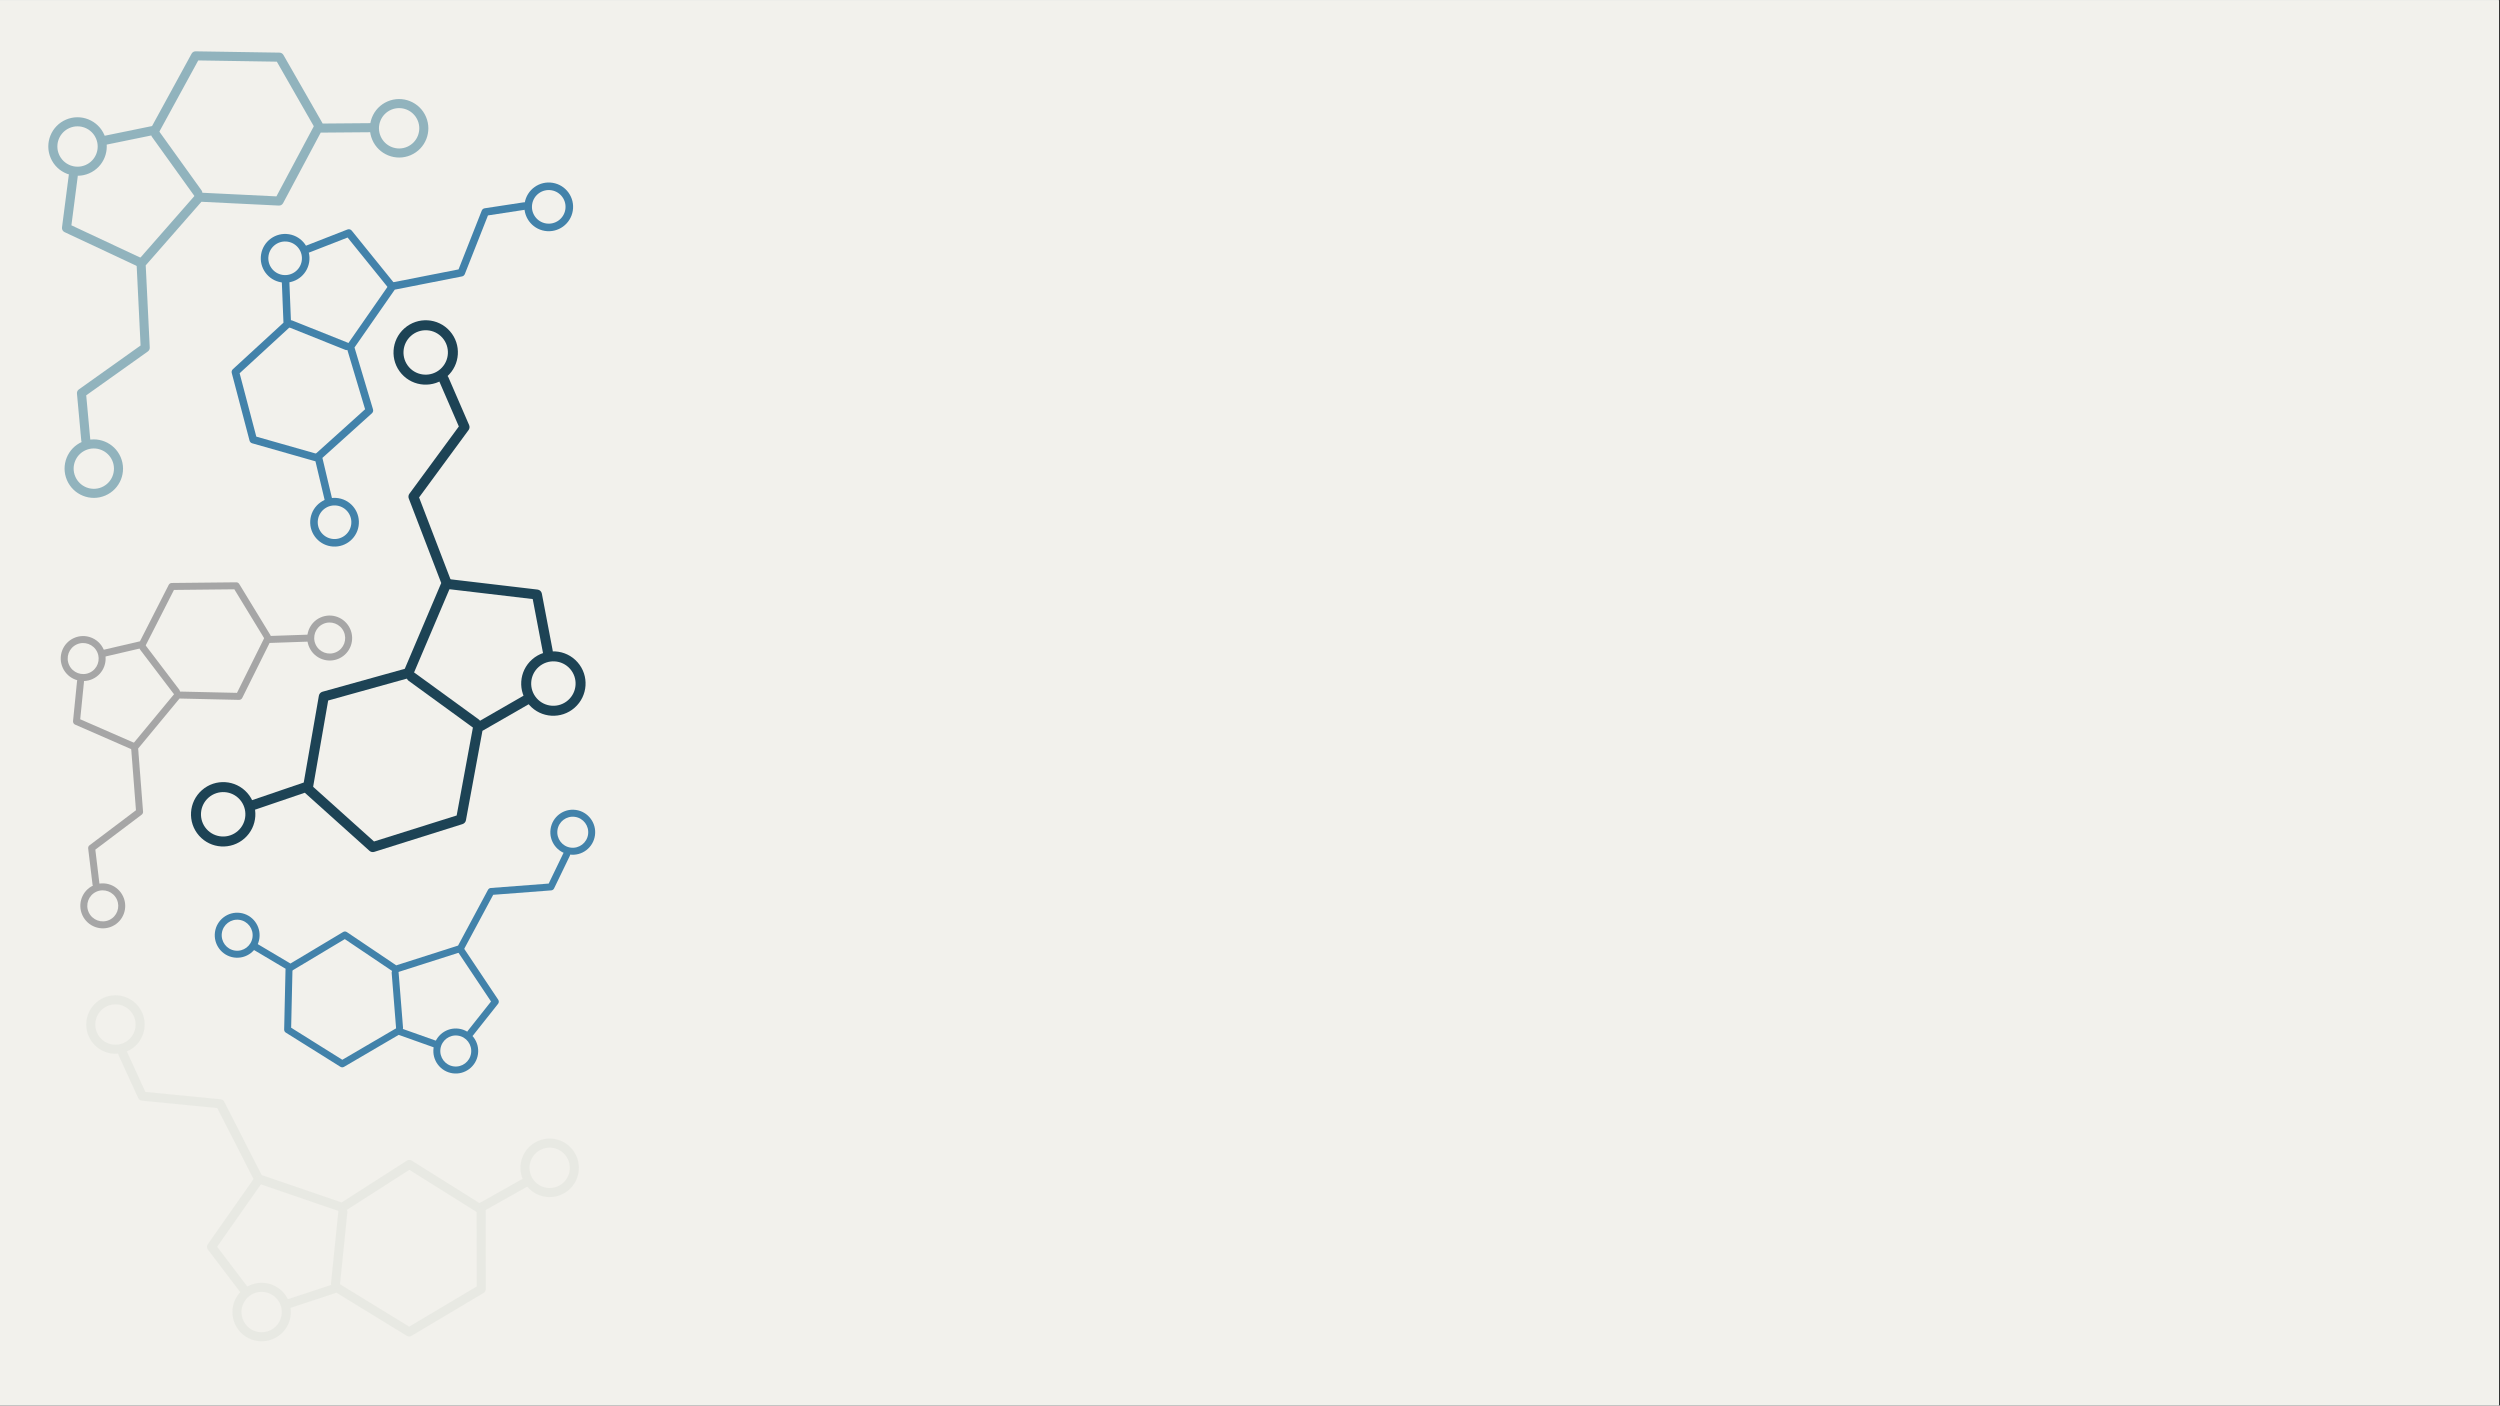 <svg xmlns="http://www.w3.org/2000/svg" xmlns:xlink="http://www.w3.org/1999/xlink" width="1366" zoomAndPan="magnify" viewBox="0 0 1024.5 576" height="768" preserveAspectRatio="xMidYMid meet" version="1.0"><rect x="0" y="0" width="1024.5" height="576" fill="#333333" stroke="none"/><defs><clipPath id="9dfeb75f49"><path d="M 0 0.141 L 1024 0.141 L 1024 575.859 L 0 575.859 Z M 0 0.141 " clip-rule="nonzero"/></clipPath><clipPath id="2a133d98e1"><path d="M 78 320 L 105 320 L 105 347 L 78 347 Z M 78 320 " clip-rule="nonzero"/></clipPath><clipPath id="46274381ed"><path d="M 23.664 291.691 L 173.375 124.734 L 290.637 229.883 L 140.926 396.84 Z M 23.664 291.691 " clip-rule="nonzero"/></clipPath><clipPath id="cc9392423b"><path d="M 23.664 291.691 L 173.375 124.734 L 290.637 229.883 L 140.926 396.84 Z M 23.664 291.691 " clip-rule="nonzero"/></clipPath><clipPath id="1504388a9d"><path d="M 213 266 L 240 266 L 240 294 L 213 294 Z M 213 266 " clip-rule="nonzero"/></clipPath><clipPath id="d2e592ef52"><path d="M 23.664 291.691 L 173.375 124.734 L 290.637 229.883 L 140.926 396.84 Z M 23.664 291.691 " clip-rule="nonzero"/></clipPath><clipPath id="725c2d103d"><path d="M 23.664 291.691 L 173.375 124.734 L 290.637 229.883 L 140.926 396.84 Z M 23.664 291.691 " clip-rule="nonzero"/></clipPath><clipPath id="298c122313"><path d="M 161 131 L 188 131 L 188 158 L 161 158 Z M 161 131 " clip-rule="nonzero"/></clipPath><clipPath id="8251f44a3c"><path d="M 23.664 291.691 L 173.375 124.734 L 290.637 229.883 L 140.926 396.84 Z M 23.664 291.691 " clip-rule="nonzero"/></clipPath><clipPath id="72a8332062"><path d="M 23.664 291.691 L 173.375 124.734 L 290.637 229.883 L 140.926 396.84 Z M 23.664 291.691 " clip-rule="nonzero"/></clipPath><clipPath id="239f20ac5b"><path d="M 100 153 L 193 153 L 193 333 L 100 333 Z M 100 153 " clip-rule="nonzero"/></clipPath><clipPath id="bfeb17340a"><path d="M 23.664 291.691 L 173.375 124.734 L 290.637 229.883 L 140.926 396.84 Z M 23.664 291.691 " clip-rule="nonzero"/></clipPath><clipPath id="9cf33b4649"><path d="M 23.664 291.691 L 173.375 124.734 L 290.637 229.883 L 140.926 396.84 Z M 23.664 291.691 " clip-rule="nonzero"/></clipPath><clipPath id="273d0a4a88"><path d="M 124 284 L 218 284 L 218 350 L 124 350 Z M 124 284 " clip-rule="nonzero"/></clipPath><clipPath id="ac865dfd19"><path d="M 23.664 291.691 L 173.375 124.734 L 290.637 229.883 L 140.926 396.84 Z M 23.664 291.691 " clip-rule="nonzero"/></clipPath><clipPath id="85f932febd"><path d="M 23.664 291.691 L 173.375 124.734 L 290.637 229.883 L 140.926 396.84 Z M 23.664 291.691 " clip-rule="nonzero"/></clipPath><clipPath id="c6bd51faf6"><path d="M 166 275 L 198 275 L 198 299 L 166 299 Z M 166 275 " clip-rule="nonzero"/></clipPath><clipPath id="22f6894a32"><path d="M 23.664 291.691 L 173.375 124.734 L 290.637 229.883 L 140.926 396.84 Z M 23.664 291.691 " clip-rule="nonzero"/></clipPath><clipPath id="ec4bf6b58f"><path d="M 23.664 291.691 L 173.375 124.734 L 290.637 229.883 L 140.926 396.84 Z M 23.664 291.691 " clip-rule="nonzero"/></clipPath><clipPath id="8ef530f8cb"><path d="M 181 237 L 227 237 L 227 269 L 181 269 Z M 181 237 " clip-rule="nonzero"/></clipPath><clipPath id="c146de4981"><path d="M 23.664 291.691 L 173.375 124.734 L 290.637 229.883 L 140.926 396.84 Z M 23.664 291.691 " clip-rule="nonzero"/></clipPath><clipPath id="09fb976cb9"><path d="M 23.664 291.691 L 173.375 124.734 L 290.637 229.883 L 140.926 396.84 Z M 23.664 291.691 " clip-rule="nonzero"/></clipPath><clipPath id="211221cac7"><path d="M 125 252 L 145 252 L 145 271 L 125 271 Z M 125 252 " clip-rule="nonzero"/></clipPath><clipPath id="50e76953a4"><path d="M 172.059 303.305 L 38.93 384.621 L -18.539 290.531 L 114.59 209.215 Z M 172.059 303.305 " clip-rule="nonzero"/></clipPath><clipPath id="235b913f23"><path d="M 172.059 303.305 L 38.93 384.621 L -18.539 290.531 L 114.59 209.215 Z M 172.059 303.305 " clip-rule="nonzero"/></clipPath><clipPath id="59a70247cf"><path d="M 24 260 L 44 260 L 44 280 L 24 280 Z M 24 260 " clip-rule="nonzero"/></clipPath><clipPath id="2b8d73713c"><path d="M 172.059 303.305 L 38.93 384.621 L -18.539 290.531 L 114.59 209.215 Z M 172.059 303.305 " clip-rule="nonzero"/></clipPath><clipPath id="08d98cee2e"><path d="M 172.059 303.305 L 38.93 384.621 L -18.539 290.531 L 114.59 209.215 Z M 172.059 303.305 " clip-rule="nonzero"/></clipPath><clipPath id="9be7fc75e9"><path d="M 32 362 L 52 362 L 52 381 L 32 381 Z M 32 362 " clip-rule="nonzero"/></clipPath><clipPath id="96c54156cf"><path d="M 172.059 303.305 L 38.93 384.621 L -18.539 290.531 L 114.59 209.215 Z M 172.059 303.305 " clip-rule="nonzero"/></clipPath><clipPath id="1614b39100"><path d="M 172.059 303.305 L 38.93 384.621 L -18.539 290.531 L 114.59 209.215 Z M 172.059 303.305 " clip-rule="nonzero"/></clipPath><clipPath id="a04e890840"><path d="M 36 260 L 129 260 L 129 364 L 36 364 Z M 36 260 " clip-rule="nonzero"/></clipPath><clipPath id="caeaf663b6"><path d="M 172.059 303.305 L 38.93 384.621 L -18.539 290.531 L 114.59 209.215 Z M 172.059 303.305 " clip-rule="nonzero"/></clipPath><clipPath id="bc7940c77b"><path d="M 172.059 303.305 L 38.93 384.621 L -18.539 290.531 L 114.59 209.215 Z M 172.059 303.305 " clip-rule="nonzero"/></clipPath><clipPath id="eda51270d7"><path d="M 41 238 L 112 238 L 112 270 L 41 270 Z M 41 238 " clip-rule="nonzero"/></clipPath><clipPath id="7f51e48ac1"><path d="M 172.059 303.305 L 38.93 384.621 L -18.539 290.531 L 114.59 209.215 Z M 172.059 303.305 " clip-rule="nonzero"/></clipPath><clipPath id="ff3f54cddc"><path d="M 172.059 303.305 L 38.93 384.621 L -18.539 290.531 L 114.59 209.215 Z M 172.059 303.305 " clip-rule="nonzero"/></clipPath><clipPath id="c8133fd8f2"><path d="M 57 263 L 74 263 L 74 285 L 57 285 Z M 57 263 " clip-rule="nonzero"/></clipPath><clipPath id="460f75a655"><path d="M 172.059 303.305 L 38.93 384.621 L -18.539 290.531 L 114.59 209.215 Z M 172.059 303.305 " clip-rule="nonzero"/></clipPath><clipPath id="ae146f7555"><path d="M 172.059 303.305 L 38.93 384.621 L -18.539 290.531 L 114.59 209.215 Z M 172.059 303.305 " clip-rule="nonzero"/></clipPath><clipPath id="2e6144352f"><path d="M 29 277 L 57 277 L 57 308 L 29 308 Z M 29 277 " clip-rule="nonzero"/></clipPath><clipPath id="e8a1287858"><path d="M 172.059 303.305 L 38.93 384.621 L -18.539 290.531 L 114.59 209.215 Z M 172.059 303.305 " clip-rule="nonzero"/></clipPath><clipPath id="2ad554489f"><path d="M 172.059 303.305 L 38.93 384.621 L -18.539 290.531 L 114.59 209.215 Z M 172.059 303.305 " clip-rule="nonzero"/></clipPath><clipPath id="c9741721f7"><path d="M 127 204 L 148 204 L 148 224 L 127 224 Z M 127 204 " clip-rule="nonzero"/></clipPath><clipPath id="98cdaf6033"><path d="M 237.918 77.594 L 191.34 240.566 L 76.68 207.797 L 123.262 44.824 Z M 237.918 77.594 " clip-rule="nonzero"/></clipPath><clipPath id="8fede000c2"><path d="M 191.355 240.512 L 237.934 77.539 L 123.277 44.766 L 76.695 207.738 Z M 191.355 240.512 " clip-rule="nonzero"/></clipPath><clipPath id="55a05315ab"><path d="M 106 95 L 127 95 L 127 116 L 106 116 Z M 106 95 " clip-rule="nonzero"/></clipPath><clipPath id="1cea42c91e"><path d="M 237.918 77.594 L 191.34 240.566 L 76.68 207.797 L 123.262 44.824 Z M 237.918 77.594 " clip-rule="nonzero"/></clipPath><clipPath id="a26f1570e2"><path d="M 191.355 240.512 L 237.934 77.539 L 123.277 44.766 L 76.695 207.738 Z M 191.355 240.512 " clip-rule="nonzero"/></clipPath><clipPath id="c602c1e3ff"><path d="M 214 74 L 235 74 L 235 95 L 214 95 Z M 214 74 " clip-rule="nonzero"/></clipPath><clipPath id="ba9698f213"><path d="M 237.918 77.594 L 191.34 240.566 L 76.68 207.797 L 123.262 44.824 Z M 237.918 77.594 " clip-rule="nonzero"/></clipPath><clipPath id="c584f06a35"><path d="M 191.355 240.512 L 237.934 77.539 L 123.277 44.766 L 76.695 207.738 Z M 191.355 240.512 " clip-rule="nonzero"/></clipPath><clipPath id="47e3a1a9c5"><path d="M 128 82 L 217 82 L 217 208 L 128 208 Z M 128 82 " clip-rule="nonzero"/></clipPath><clipPath id="5c14b865a2"><path d="M 237.918 77.594 L 191.34 240.566 L 76.68 207.797 L 123.262 44.824 Z M 237.918 77.594 " clip-rule="nonzero"/></clipPath><clipPath id="ee0f7a7704"><path d="M 191.355 240.512 L 237.934 77.539 L 123.277 44.766 L 76.695 207.738 Z M 191.355 240.512 " clip-rule="nonzero"/></clipPath><clipPath id="4b2d5b7c63"><path d="M 94 114 L 131 114 L 131 190 L 94 190 Z M 94 114 " clip-rule="nonzero"/></clipPath><clipPath id="a33a47c476"><path d="M 237.918 77.594 L 191.34 240.566 L 76.68 207.797 L 123.262 44.824 Z M 237.918 77.594 " clip-rule="nonzero"/></clipPath><clipPath id="c72d04ad13"><path d="M 191.355 240.512 L 237.934 77.539 L 123.277 44.766 L 76.695 207.738 Z M 191.355 240.512 " clip-rule="nonzero"/></clipPath><clipPath id="b06341e028"><path d="M 117 131 L 144 131 L 144 144 L 117 144 Z M 117 131 " clip-rule="nonzero"/></clipPath><clipPath id="818ba7c434"><path d="M 237.918 77.594 L 191.34 240.566 L 76.68 207.797 L 123.262 44.824 Z M 237.918 77.594 " clip-rule="nonzero"/></clipPath><clipPath id="ef52863fac"><path d="M 191.355 240.512 L 237.934 77.539 L 123.277 44.766 L 76.695 207.738 Z M 191.355 240.512 " clip-rule="nonzero"/></clipPath><clipPath id="88459c3514"><path d="M 124 93 L 162 93 L 162 119 L 124 119 Z M 124 93 " clip-rule="nonzero"/></clipPath><clipPath id="2349c03b94"><path d="M 237.918 77.594 L 191.34 240.566 L 76.68 207.797 L 123.262 44.824 Z M 237.918 77.594 " clip-rule="nonzero"/></clipPath><clipPath id="e16ed30a6f"><path d="M 191.355 240.512 L 237.934 77.539 L 123.277 44.766 L 76.695 207.738 Z M 191.355 240.512 " clip-rule="nonzero"/></clipPath><clipPath id="f9231cea2e"><path d="M 151 40 L 176 40 L 176 65 L 151 65 Z M 151 40 " clip-rule="nonzero"/></clipPath><clipPath id="02f52e2108"><path d="M 210.094 108.215 L 33.789 209.352 L -37.488 85.094 L 138.812 -16.043 Z M 210.094 108.215 " clip-rule="nonzero"/></clipPath><clipPath id="a98eebbe53"><path d="M 210.094 108.215 L 33.789 209.352 L -37.488 85.094 L 138.812 -16.043 Z M 210.094 108.215 " clip-rule="nonzero"/></clipPath><clipPath id="960c0f25e2"><path d="M 19 48 L 44 48 L 44 73 L 19 73 Z M 19 48 " clip-rule="nonzero"/></clipPath><clipPath id="5272c99f7d"><path d="M 210.094 108.215 L 33.789 209.352 L -37.488 85.094 L 138.812 -16.043 Z M 210.094 108.215 " clip-rule="nonzero"/></clipPath><clipPath id="246abba61c"><path d="M 210.094 108.215 L 33.789 209.352 L -37.488 85.094 L 138.812 -16.043 Z M 210.094 108.215 " clip-rule="nonzero"/></clipPath><clipPath id="c1e731b72d"><path d="M 26 180 L 51 180 L 51 205 L 26 205 Z M 26 180 " clip-rule="nonzero"/></clipPath><clipPath id="2c2fc13c47"><path d="M 210.094 108.215 L 33.789 209.352 L -37.488 85.094 L 138.812 -16.043 Z M 210.094 108.215 " clip-rule="nonzero"/></clipPath><clipPath id="6d8fa218dd"><path d="M 210.094 108.215 L 33.789 209.352 L -37.488 85.094 L 138.812 -16.043 Z M 210.094 108.215 " clip-rule="nonzero"/></clipPath><clipPath id="b145099b38"><path d="M 31 50 L 155 50 L 155 183 L 31 183 Z M 31 50 " clip-rule="nonzero"/></clipPath><clipPath id="ebd00daf3f"><path d="M 210.094 108.215 L 33.789 209.352 L -37.488 85.094 L 138.812 -16.043 Z M 210.094 108.215 " clip-rule="nonzero"/></clipPath><clipPath id="44be396b2e"><path d="M 210.094 108.215 L 33.789 209.352 L -37.488 85.094 L 138.812 -16.043 Z M 210.094 108.215 " clip-rule="nonzero"/></clipPath><clipPath id="50db287019"><path d="M 41 21 L 133 21 L 133 60 L 41 60 Z M 41 21 " clip-rule="nonzero"/></clipPath><clipPath id="9a97ff6369"><path d="M 210.094 108.215 L 33.789 209.352 L -37.488 85.094 L 138.812 -16.043 Z M 210.094 108.215 " clip-rule="nonzero"/></clipPath><clipPath id="3ff454ce68"><path d="M 210.094 108.215 L 33.789 209.352 L -37.488 85.094 L 138.812 -16.043 Z M 210.094 108.215 " clip-rule="nonzero"/></clipPath><clipPath id="92098933f5"><path d="M 61 53 L 83 53 L 83 81 L 61 81 Z M 61 53 " clip-rule="nonzero"/></clipPath><clipPath id="7af9197284"><path d="M 210.094 108.215 L 33.789 209.352 L -37.488 85.094 L 138.812 -16.043 Z M 210.094 108.215 " clip-rule="nonzero"/></clipPath><clipPath id="e47f42758d"><path d="M 210.094 108.215 L 33.789 209.352 L -37.488 85.094 L 138.812 -16.043 Z M 210.094 108.215 " clip-rule="nonzero"/></clipPath><clipPath id="0721293ab3"><path d="M 25 70 L 60 70 L 60 110 L 25 110 Z M 25 70 " clip-rule="nonzero"/></clipPath><clipPath id="e78162aa41"><path d="M 210.094 108.215 L 33.789 209.352 L -37.488 85.094 L 138.812 -16.043 Z M 210.094 108.215 " clip-rule="nonzero"/></clipPath><clipPath id="803f32f741"><path d="M 210.094 108.215 L 33.789 209.352 L -37.488 85.094 L 138.812 -16.043 Z M 210.094 108.215 " clip-rule="nonzero"/></clipPath><clipPath id="d96396a525"><path d="M 88 374 L 107 374 L 107 393 L 88 393 Z M 88 374 " clip-rule="nonzero"/></clipPath><clipPath id="b30e1e505d"><path d="M 88.672 328.09 L 244.633 331.492 L 242.227 441.715 L 86.266 438.312 Z M 88.672 328.09 " clip-rule="nonzero"/></clipPath><clipPath id="eec6179359"><path d="M 88.672 328.09 L 244.633 331.492 L 242.227 441.715 L 86.266 438.312 Z M 88.672 328.09 " clip-rule="nonzero"/></clipPath><clipPath id="1ba75d93f8"><path d="M 177 421 L 196 421 L 196 440 L 177 440 Z M 177 421 " clip-rule="nonzero"/></clipPath><clipPath id="339352d328"><path d="M 88.672 328.09 L 244.633 331.492 L 242.227 441.715 L 86.266 438.312 Z M 88.672 328.09 " clip-rule="nonzero"/></clipPath><clipPath id="4d1b82af0a"><path d="M 88.672 328.09 L 244.633 331.492 L 242.227 441.715 L 86.266 438.312 Z M 88.672 328.09 " clip-rule="nonzero"/></clipPath><clipPath id="567c4af301"><path d="M 225 331 L 244 331 L 244 351 L 225 351 Z M 225 331 " clip-rule="nonzero"/></clipPath><clipPath id="db5017e463"><path d="M 88.672 328.09 L 244.633 331.492 L 242.227 441.715 L 86.266 438.312 Z M 88.672 328.09 " clip-rule="nonzero"/></clipPath><clipPath id="577a172def"><path d="M 88.672 328.09 L 244.633 331.492 L 242.227 441.715 L 86.266 438.312 Z M 88.672 328.09 " clip-rule="nonzero"/></clipPath><clipPath id="1dcf9d99f0"><path d="M 102 348 L 234 348 L 234 399 L 102 399 Z M 102 348 " clip-rule="nonzero"/></clipPath><clipPath id="8bc43db944"><path d="M 88.672 328.09 L 244.633 331.492 L 242.227 441.715 L 86.266 438.312 Z M 88.672 328.09 " clip-rule="nonzero"/></clipPath><clipPath id="589da17606"><path d="M 88.672 328.09 L 244.633 331.492 L 242.227 441.715 L 86.266 438.312 Z M 88.672 328.09 " clip-rule="nonzero"/></clipPath><clipPath id="6df201add7"><path d="M 116 395 L 180 395 L 180 438 L 116 438 Z M 116 395 " clip-rule="nonzero"/></clipPath><clipPath id="cef8e8c424"><path d="M 88.672 328.09 L 244.633 331.492 L 242.227 441.715 L 86.266 438.312 Z M 88.672 328.09 " clip-rule="nonzero"/></clipPath><clipPath id="596ec4f514"><path d="M 88.672 328.09 L 244.633 331.492 L 242.227 441.715 L 86.266 438.312 Z M 88.672 328.09 " clip-rule="nonzero"/></clipPath><clipPath id="55e7441594"><path d="M 160 397 L 166 397 L 166 423 L 160 423 Z M 160 397 " clip-rule="nonzero"/></clipPath><clipPath id="c556c9cba0"><path d="M 88.672 328.09 L 244.633 331.492 L 242.227 441.715 L 86.266 438.312 Z M 88.672 328.09 " clip-rule="nonzero"/></clipPath><clipPath id="d5438724d8"><path d="M 88.672 328.09 L 244.633 331.492 L 242.227 441.715 L 86.266 438.312 Z M 88.672 328.09 " clip-rule="nonzero"/></clipPath><clipPath id="0b7d331a8a"><path d="M 187 387 L 205 387 L 205 425 L 187 425 Z M 187 387 " clip-rule="nonzero"/></clipPath><clipPath id="5b147a96ca"><path d="M 88.672 328.09 L 244.633 331.492 L 242.227 441.715 L 86.266 438.312 Z M 88.672 328.09 " clip-rule="nonzero"/></clipPath><clipPath id="e2f88732e5"><path d="M 88.672 328.09 L 244.633 331.492 L 242.227 441.715 L 86.266 438.312 Z M 88.672 328.09 " clip-rule="nonzero"/></clipPath><clipPath id="911d7dc622"><path d="M 213 466 L 237.785 466 L 237.785 491 L 213 491 Z M 213 466 " clip-rule="nonzero"/></clipPath><clipPath id="b850a780dc"><path d="M 35 407.16 L 60 407.16 L 60 432 L 35 432 Z M 35 407.16 " clip-rule="nonzero"/></clipPath></defs><g clip-path="url(#9dfeb75f49)"><path fill="#ffffff" d="M 0 0.141 L 1024.5 0.141 L 1024.5 583.641 L 0 583.641 Z M 0 0.141 " fill-opacity="1" fill-rule="nonzero"/><path fill="#ffffff" d="M 0 0.141 L 1024.5 0.141 L 1024.5 576.141 L 0 576.141 Z M 0 0.141 " fill-opacity="1" fill-rule="nonzero"/><path fill="#f2f1ec" d="M 0 0.141 L 1024.5 0.141 L 1024.5 576.141 L 0 576.141 Z M 0 0.141 " fill-opacity="1" fill-rule="nonzero"/></g><g clip-path="url(#2a133d98e1)"><g clip-path="url(#46274381ed)"><g clip-path="url(#cc9392423b)"><path fill="#1d4355" d="M 101.359 324.961 C 106.176 330.422 105.648 338.762 100.18 343.59 C 94.711 348.414 86.371 347.902 81.559 342.441 C 76.742 336.98 77.27 328.641 82.742 323.812 C 88.211 318.988 96.547 319.5 101.359 324.961 M 98.289 327.672 C 94.969 323.906 89.219 323.551 85.445 326.883 C 81.672 330.211 81.309 335.965 84.629 339.73 C 87.949 343.496 93.699 343.852 97.473 340.52 C 101.246 337.191 101.609 331.438 98.289 327.672 Z M 98.289 327.672 " fill-opacity="0.996" fill-rule="nonzero"/></g></g></g><g clip-path="url(#1504388a9d)"><g clip-path="url(#d2e592ef52)"><g clip-path="url(#725c2d103d)"><path fill="#1d4355" d="M 236.68 271.387 C 241.496 276.848 240.965 285.184 235.496 290.012 C 230.027 294.84 221.691 294.328 216.875 288.867 C 212.059 283.406 212.59 275.066 218.059 270.238 C 223.527 265.41 231.863 265.926 236.68 271.387 M 233.609 274.098 C 230.285 270.332 224.535 269.977 220.762 273.305 C 216.992 276.637 216.625 282.391 219.949 286.156 C 223.27 289.922 229.02 290.277 232.793 286.945 C 236.562 283.617 236.93 277.863 233.609 274.098 Z M 233.609 274.098 " fill-opacity="0.996" fill-rule="nonzero"/></g></g></g><g clip-path="url(#298c122313)"><g clip-path="url(#8251f44a3c)"><g clip-path="url(#72a8332062)"><path fill="#1d4355" d="M 184.355 135.695 C 189.168 141.156 188.641 149.496 183.172 154.324 C 177.703 159.148 169.363 158.637 164.551 153.176 C 159.734 147.715 160.266 139.375 165.734 134.551 C 171.203 129.723 179.539 130.234 184.355 135.695 M 181.281 138.406 C 177.961 134.641 172.211 134.285 168.438 137.617 C 164.664 140.945 164.301 146.699 167.621 150.465 C 170.941 154.23 176.695 154.586 180.465 151.254 C 184.238 147.926 184.605 142.172 181.281 138.406 Z M 181.281 138.406 " fill-opacity="0.996" fill-rule="nonzero"/></g></g></g><g clip-path="url(#239f20ac5b)"><g clip-path="url(#bfeb17340a)"><g clip-path="url(#9cf33b4649)"><path fill="#1d4355" d="M 103.961 328.777 L 103.961 328.781 L 101.938 328.367 L 125.621 320.289 L 124.262 321.879 L 130.676 285.098 C 130.812 284.32 131.387 283.688 132.148 283.473 L 166.824 273.816 L 165.488 274.992 L 181.137 238.16 L 181.113 239.695 L 167.516 204.277 C 167.266 203.629 167.363 202.895 167.777 202.332 L 188.727 173.816 L 188.496 175.844 L 180.016 156.293 C 179.566 155.254 180.043 154.051 181.082 153.598 C 182.117 153.148 183.324 153.621 183.773 154.656 L 192.25 174.207 C 192.539 174.875 192.453 175.648 192.023 176.234 L 171.074 204.75 L 171.336 202.805 L 184.934 238.223 C 185.121 238.719 185.113 239.27 184.906 239.758 L 169.254 276.586 C 169.012 277.16 168.52 277.594 167.918 277.762 L 133.238 287.418 L 134.707 285.793 L 128.297 322.574 C 128.168 323.312 127.645 323.922 126.938 324.164 L 103.254 332.242 C 102.551 332.48 101.777 332.324 101.227 331.832 L 101.223 331.828 C 100.383 331.074 100.316 329.781 101.07 328.938 C 101.824 328.094 103.121 328.023 103.961 328.777 Z M 103.961 328.777 " fill-opacity="0.996" fill-rule="nonzero"/></g></g></g><g clip-path="url(#273d0a4a88)"><g clip-path="url(#ac865dfd19)"><g clip-path="url(#85f932febd)"><path fill="#1d4355" d="M 128.008 322.145 L 128.012 322.145 L 154.141 345.617 L 152.16 345.188 L 188.32 333.812 L 186.918 335.395 L 193.855 297.828 C 193.965 297.234 194.328 296.723 194.852 296.422 L 214.762 284.973 C 215.742 284.406 216.992 284.742 217.555 285.723 C 218.117 286.703 217.777 287.953 216.797 288.52 L 196.887 299.969 L 197.879 298.562 L 190.941 336.133 C 190.805 336.879 190.266 337.488 189.539 337.715 L 153.379 349.094 C 152.691 349.312 151.938 349.148 151.402 348.664 L 125.273 325.195 L 125.277 325.195 L 125.273 325.191 C 124.434 324.441 124.363 323.145 125.121 322.305 C 125.875 321.461 127.168 321.391 128.008 322.145 Z M 128.008 322.145 " fill-opacity="0.996" fill-rule="nonzero"/></g></g></g><g clip-path="url(#c6bd51faf6)"><g clip-path="url(#22f6894a32)"><g clip-path="url(#ec4bf6b58f)"><path fill="#1d4355" d="M 170.035 275.816 L 170.039 275.816 L 169.875 275.688 L 196.176 294.812 C 197.09 295.477 197.289 296.758 196.625 297.672 C 195.957 298.586 194.676 298.789 193.766 298.125 L 167.465 279 L 167.301 278.867 C 166.461 278.113 166.391 276.816 167.145 275.977 C 167.902 275.133 169.195 275.062 170.035 275.816 Z M 170.035 275.816 " fill-opacity="0.996" fill-rule="nonzero"/></g></g></g><g clip-path="url(#8ef530f8cb)"><g clip-path="url(#c146de4981)"><g clip-path="url(#09fb976cb9)"><path fill="#1d4355" d="M 185.207 237.836 L 184.086 237.332 L 220.281 241.602 C 221.168 241.707 221.883 242.375 222.047 243.25 L 226.492 266.562 C 226.707 267.676 225.977 268.746 224.867 268.961 C 223.758 269.176 222.684 268.449 222.473 267.34 L 218.027 244.023 L 219.793 245.668 L 183.598 241.395 C 183.18 241.348 182.785 241.168 182.473 240.887 C 181.629 240.133 181.562 238.84 182.316 237.996 C 183.07 237.152 184.367 237.082 185.207 237.836 Z M 185.207 237.836 " fill-opacity="0.996" fill-rule="nonzero"/></g></g></g><g clip-path="url(#211221cac7)"><g clip-path="url(#50e76953a4)"><g clip-path="url(#235b913f23)"><path fill="#a6a6a6" d="M 126.758 265.305 C 124.625 260.68 126.633 255.207 131.246 253.09 C 135.855 250.969 141.324 253 143.457 257.629 C 145.59 262.258 143.582 267.727 138.969 269.848 C 134.359 271.965 128.891 269.934 126.758 265.305 M 129.348 264.113 L 129.348 264.117 C 130.82 267.309 134.59 268.711 137.77 267.246 C 140.953 265.785 142.336 262.012 140.867 258.82 C 139.395 255.629 135.625 254.227 132.441 255.688 C 129.262 257.148 127.875 260.922 129.348 264.113 Z M 129.348 264.113 " fill-opacity="0.996" fill-rule="nonzero"/></g></g></g><g clip-path="url(#59a70247cf)"><g clip-path="url(#2b8d73713c)"><g clip-path="url(#08d98cee2e)"><path fill="#a6a6a6" d="M 25.738 273.711 C 23.605 269.086 25.613 263.617 30.227 261.496 C 34.836 259.375 40.301 261.406 42.434 266.035 C 44.57 270.664 42.559 276.133 37.949 278.254 C 33.34 280.375 27.871 278.34 25.738 273.715 L 25.738 273.711 M 28.328 272.523 C 29.801 275.715 33.57 277.117 36.75 275.652 C 39.934 274.191 41.316 270.418 39.844 267.227 C 38.375 264.035 34.605 262.633 31.422 264.094 C 28.242 265.559 26.855 269.332 28.328 272.523 Z M 28.328 272.523 " fill-opacity="0.996" fill-rule="nonzero"/></g></g></g><g clip-path="url(#9be7fc75e9)"><g clip-path="url(#96c54156cf)"><g clip-path="url(#1614b39100)"><path fill="#a6a6a6" d="M 33.77 375.062 C 31.637 370.434 33.645 364.965 38.254 362.844 C 42.863 360.723 48.332 362.758 50.465 367.383 C 52.598 372.012 50.59 377.48 45.98 379.602 C 41.367 381.723 35.902 379.688 33.77 375.062 M 36.359 373.871 C 37.828 377.062 41.602 378.465 44.781 377.004 C 47.961 375.539 49.348 371.766 47.875 368.574 C 46.402 365.383 42.633 363.98 39.453 365.441 C 36.273 366.906 34.887 370.68 36.359 373.871 Z M 36.359 373.871 " fill-opacity="0.996" fill-rule="nonzero"/></g></g></g><g clip-path="url(#a04e890840)"><g clip-path="url(#caeaf663b6)"><g clip-path="url(#bc7940c77b)"><path fill="#a6a6a6" d="M 125.781 262.227 L 125.777 262.227 L 127.051 262.91 L 109.625 263.512 L 110.848 262.727 L 99.266 286.023 C 99.023 286.516 98.516 286.824 97.961 286.812 L 72.883 286.242 L 74.008 285.73 L 56.246 307.188 L 56.57 306.168 L 58.625 332.609 C 58.66 333.094 58.449 333.566 58.062 333.855 L 38.41 348.684 L 38.969 347.371 L 40.754 362.168 C 40.848 362.949 40.289 363.66 39.508 363.754 C 38.727 363.844 38.016 363.281 37.918 362.5 L 36.133 347.703 C 36.074 347.199 36.285 346.699 36.691 346.395 L 56.34 331.57 L 55.777 332.82 L 53.723 306.379 C 53.695 306.008 53.812 305.641 54.047 305.355 L 71.809 283.898 C 72.086 283.562 72.5 283.375 72.938 283.383 L 98.016 283.953 L 96.711 284.742 L 108.293 261.445 C 108.523 260.977 108.996 260.676 109.516 260.656 L 126.941 260.055 C 127.457 260.035 127.941 260.297 128.211 260.738 L 128.211 260.742 C 128.625 261.414 128.414 262.293 127.742 262.707 C 127.07 263.117 126.191 262.902 125.781 262.227 Z M 125.781 262.227 " fill-opacity="0.996" fill-rule="nonzero"/></g></g></g><g clip-path="url(#eda51270d7)"><g clip-path="url(#7f51e48ac1)"><g clip-path="url(#ff3f54cddc)"><path fill="#a6a6a6" d="M 108.398 261.789 L 95.602 240.797 L 96.84 241.484 L 70.43 241.766 L 71.68 240.988 L 59.59 264.707 C 59.398 265.082 59.055 265.352 58.648 265.445 L 43.074 269.07 C 42.309 269.246 41.539 268.77 41.359 268 C 41.176 267.23 41.652 266.461 42.418 266.285 L 57.992 262.66 L 57.047 263.398 L 69.137 239.684 C 69.375 239.211 69.859 238.91 70.387 238.906 L 96.797 238.625 C 97.305 238.621 97.773 238.879 98.035 239.312 L 110.832 260.305 L 110.832 260.301 L 110.832 260.305 C 111.242 260.98 111.031 261.859 110.359 262.27 C 109.688 262.68 108.812 262.465 108.398 261.789 Z M 108.398 261.789 " fill-opacity="0.996" fill-rule="nonzero"/></g></g></g><g clip-path="url(#c8133fd8f2)"><g clip-path="url(#460f75a655)"><g clip-path="url(#ae146f7555)"><path fill="#a6a6a6" d="M 71.133 284.258 L 71.133 284.254 L 71.215 284.375 L 57.441 266.254 C 56.965 265.625 57.086 264.727 57.711 264.25 C 58.336 263.773 59.234 263.898 59.711 264.527 L 73.484 282.648 L 73.566 282.77 C 73.98 283.445 73.77 284.324 73.098 284.734 C 72.426 285.145 71.547 284.93 71.133 284.258 Z M 71.133 284.258 " fill-opacity="0.996" fill-rule="nonzero"/></g></g></g><g clip-path="url(#2e6144352f)"><g clip-path="url(#e8a1287858)"><g clip-path="url(#2ad554489f)"><path fill="#a6a6a6" d="M 53.465 306.582 L 53.465 306.578 L 54.113 307.145 L 30.781 296.953 C 30.211 296.703 29.867 296.113 29.93 295.496 L 31.586 279 C 31.664 278.215 32.363 277.645 33.148 277.727 C 33.934 277.809 34.504 278.512 34.426 279.297 L 32.77 295.793 L 31.914 294.332 L 55.246 304.527 C 55.516 304.645 55.742 304.844 55.895 305.094 L 55.898 305.094 C 56.309 305.77 56.098 306.648 55.426 307.059 C 54.754 307.469 53.875 307.254 53.465 306.582 Z M 53.465 306.582 " fill-opacity="0.996" fill-rule="nonzero"/></g></g></g><g clip-path="url(#c9741721f7)"><g clip-path="url(#98cdaf6033)"><g clip-path="url(#8fede000c2)"><path fill="#4282aa" d="M 138.703 204.156 C 133.262 203.27 128.133 206.965 127.246 212.406 C 126.359 217.848 130.051 222.98 135.488 223.863 C 140.93 224.75 146.059 221.059 146.945 215.617 C 147.832 210.172 144.141 205.043 138.703 204.156 M 138.203 207.215 C 141.957 207.824 144.504 211.363 143.891 215.117 C 143.277 218.871 139.742 221.418 135.988 220.809 C 132.234 220.195 129.691 216.66 130.301 212.902 C 130.914 209.152 134.449 206.602 138.203 207.215 Z M 138.203 207.215 " fill-opacity="0.996" fill-rule="nonzero"/></g></g></g><g clip-path="url(#55a05315ab)"><g clip-path="url(#1cea42c91e)"><g clip-path="url(#a26f1570e2)"><path fill="#4282aa" d="M 118.449 95.996 C 113.012 95.109 107.883 98.801 106.996 104.246 C 106.109 109.688 109.797 114.816 115.238 115.703 C 120.68 116.59 125.809 112.895 126.695 107.453 C 127.582 102.012 123.891 96.883 118.449 95.996 M 117.953 99.051 C 121.707 99.664 124.25 103.203 123.641 106.957 C 123.027 110.711 119.488 113.258 115.738 112.645 C 111.984 112.035 109.438 108.496 110.051 104.742 C 110.664 100.988 114.199 98.441 117.953 99.051 Z M 117.953 99.051 " fill-opacity="0.996" fill-rule="nonzero"/></g></g></g><g clip-path="url(#c602c1e3ff)"><g clip-path="url(#ba9698f213)"><g clip-path="url(#c584f06a35)"><path fill="#4282aa" d="M 226.48 74.918 C 221.039 74.031 215.91 77.727 215.023 83.168 C 214.137 88.609 217.828 93.738 223.27 94.625 C 228.707 95.512 233.84 91.816 234.727 86.375 C 235.613 80.934 231.922 75.805 226.48 74.918 M 225.984 77.973 C 229.734 78.586 232.281 82.125 231.668 85.879 C 231.059 89.633 227.52 92.18 223.766 91.566 C 220.016 90.957 217.469 87.418 218.082 83.664 C 218.691 79.91 222.23 77.363 225.984 77.973 Z M 225.984 77.973 " fill-opacity="0.996" fill-rule="nonzero"/></g></g></g><g clip-path="url(#47e3a1a9c5)"><g clip-path="url(#5c14b865a2)"><g clip-path="url(#ee0f7a7704)"><path fill="#4282aa" d="M 135.207 204.031 L 135.207 204.027 L 136.285 205.16 L 131.91 186.75 L 131.441 188.258 L 152.418 169.363 C 152.859 168.961 153.035 168.34 152.863 167.766 L 145.066 141.688 L 144.852 143.016 L 162.133 118.184 L 161.164 118.82 L 189.336 113.277 C 189.852 113.176 190.285 112.816 190.477 112.328 L 200.297 87.449 L 199.09 88.414 L 215.035 85.977 C 215.879 85.848 216.461 85.059 216.332 84.215 C 216.203 83.367 215.414 82.785 214.57 82.918 L 198.625 85.352 C 198.078 85.434 197.621 85.801 197.418 86.312 L 187.598 111.191 L 188.738 110.238 L 160.566 115.781 C 160.172 115.859 159.824 116.086 159.594 116.414 L 142.312 141.246 C 142.043 141.633 141.965 142.121 142.098 142.574 L 149.898 168.656 L 150.344 167.062 L 129.367 185.957 C 128.945 186.336 128.766 186.914 128.898 187.465 L 133.273 205.875 C 133.402 206.422 133.816 206.852 134.355 207.008 C 135.18 207.242 136.035 206.766 136.27 205.945 C 136.508 205.121 136.031 204.266 135.207 204.031 Z M 135.207 204.031 " fill-opacity="0.996" fill-rule="nonzero"/></g></g></g><g clip-path="url(#4b2d5b7c63)"><g clip-path="url(#a33a47c476)"><g clip-path="url(#c72d04ad13)"><path fill="#4282aa" d="M 129.762 185.969 L 129.758 185.969 L 129.758 185.965 L 104.184 178.684 L 105.258 179.777 L 97.961 152.055 L 97.512 153.59 L 118.781 134.043 C 119.117 133.734 119.301 133.293 119.281 132.84 L 118.586 115.488 C 118.555 114.633 117.832 113.969 116.98 114.004 C 116.125 114.039 115.461 114.758 115.492 115.613 L 116.188 132.965 L 116.688 131.762 L 95.418 151.312 C 94.996 151.699 94.824 152.289 94.969 152.844 L 102.262 180.566 C 102.402 181.098 102.809 181.512 103.336 181.66 L 128.906 188.945 L 128.91 188.945 C 129.73 189.18 130.59 188.703 130.824 187.883 C 131.059 187.059 130.582 186.203 129.762 185.969 Z M 129.762 185.969 " fill-opacity="0.996" fill-rule="nonzero"/></g></g></g><g clip-path="url(#b06341e028)"><g clip-path="url(#818ba7c434)"><g clip-path="url(#ef52863fac)"><path fill="#4282aa" d="M 142.488 140.434 L 142.637 140.484 L 119.777 131.344 C 118.984 131.027 118.082 131.414 117.766 132.207 C 117.449 133 117.832 133.902 118.629 134.219 L 141.488 143.363 L 141.637 143.414 L 141.641 143.414 C 142.461 143.648 143.316 143.172 143.555 142.352 C 143.789 141.527 143.312 140.672 142.488 140.434 Z M 142.488 140.434 " fill-opacity="0.996" fill-rule="nonzero"/></g></g></g><g clip-path="url(#88459c3514)"><g clip-path="url(#2349c03b94)"><g clip-path="url(#e16ed30a6f)"><path fill="#4282aa" d="M 160.703 115.449 L 160.699 115.449 L 161.48 115.965 L 144.145 94.516 C 143.719 93.988 143.004 93.801 142.375 94.047 L 125.648 100.578 C 124.852 100.887 124.457 101.785 124.77 102.582 C 125.078 103.379 125.977 103.773 126.773 103.461 L 143.5 96.93 L 141.734 96.461 L 159.07 117.91 C 159.27 118.16 159.543 118.34 159.848 118.426 L 159.852 118.43 C 160.672 118.664 161.531 118.188 161.766 117.363 C 162 116.543 161.523 115.684 160.703 115.449 Z M 160.703 115.449 " fill-opacity="0.996" fill-rule="nonzero"/></g></g></g><g clip-path="url(#f9231cea2e)"><g clip-path="url(#02f52e2108)"><g clip-path="url(#a98eebbe53)"><path fill="#91b3bd" d="M 152.555 57.277 C 149.949 51.191 152.77 44.148 158.848 41.551 C 164.93 38.953 171.969 41.781 174.57 47.871 C 177.176 53.957 174.359 61 168.277 63.598 C 162.195 66.195 155.156 63.367 152.555 57.277 M 155.969 55.82 C 157.766 60.02 162.621 61.969 166.812 60.18 C 171.008 58.387 172.953 53.527 171.156 49.328 C 169.359 45.129 164.504 43.18 160.312 44.969 C 156.117 46.762 154.172 51.617 155.969 55.82 Z M 155.969 55.82 " fill-opacity="0.996" fill-rule="nonzero"/></g></g></g><g clip-path="url(#960c0f25e2)"><g clip-path="url(#5272c99f7d)"><g clip-path="url(#246abba61c)"><path fill="#91b3bd" d="M 20.766 64.742 C 18.16 58.656 20.98 51.617 27.059 49.016 C 33.141 46.418 40.18 49.25 42.781 55.336 C 45.387 61.426 42.566 68.465 36.488 71.062 C 30.406 73.66 23.367 70.832 20.766 64.746 L 20.766 64.742 M 24.18 63.285 C 25.977 67.484 30.832 69.438 35.023 67.645 C 39.219 65.852 41.164 60.996 39.367 56.797 C 37.57 52.598 32.715 50.645 28.523 52.438 C 24.328 54.23 22.383 59.086 24.18 63.285 Z M 24.18 63.285 " fill-opacity="0.996" fill-rule="nonzero"/></g></g></g><g clip-path="url(#c1e731b72d)"><g clip-path="url(#2c2fc13c47)"><g clip-path="url(#6d8fa218dd)"><path fill="#91b3bd" d="M 27.434 196.754 C 24.828 190.664 27.648 183.625 33.727 181.027 C 39.809 178.43 46.848 181.258 49.453 187.348 L 49.449 187.348 C 52.055 193.434 49.238 200.477 43.156 203.074 C 37.078 205.672 30.035 202.84 27.434 196.754 M 30.848 195.293 C 32.645 199.492 37.5 201.445 41.695 199.652 C 45.887 197.863 47.832 193.004 46.035 188.805 C 44.238 184.605 39.383 182.656 35.191 184.445 C 30.996 186.238 29.051 191.094 30.848 195.293 Z M 30.848 195.293 " fill-opacity="0.996" fill-rule="nonzero"/></g></g></g><g clip-path="url(#b145099b38)"><g clip-path="url(#ebd00daf3f)"><g clip-path="url(#44be396b2e)"><path fill="#91b3bd" d="M 151.395 53.242 L 151.395 53.238 L 153.023 54.172 L 130.324 54.359 L 131.945 53.379 L 116.004 83.266 C 115.664 83.898 114.992 84.281 114.273 84.246 L 81.652 82.645 L 83.137 82.016 L 59.223 109.301 L 59.68 107.984 L 61.367 142.422 C 61.398 143.055 61.105 143.66 60.59 144.027 L 34.461 162.625 L 35.234 160.941 L 37.004 180.23 C 37.098 181.254 36.348 182.156 35.324 182.25 C 34.305 182.344 33.398 181.59 33.305 180.566 L 31.535 161.277 C 31.473 160.617 31.766 159.977 32.305 159.594 L 58.434 140.996 L 57.656 142.602 L 55.969 108.16 C 55.945 107.68 56.109 107.207 56.426 106.844 L 80.344 79.562 C 80.719 79.137 81.266 78.906 81.828 78.934 L 114.453 80.531 L 112.723 81.512 L 128.664 51.625 C 128.984 51.023 129.609 50.648 130.289 50.645 L 152.988 50.457 C 153.656 50.449 154.281 50.809 154.617 51.391 L 154.617 51.395 C 155.129 52.285 154.82 53.422 153.93 53.93 C 153.043 54.441 151.906 54.133 151.395 53.242 Z M 151.395 53.242 " fill-opacity="0.996" fill-rule="nonzero"/></g></g></g><g clip-path="url(#50db287019)"><g clip-path="url(#9a97ff6369)"><g clip-path="url(#3ff454ce68)"><path fill="#91b3bd" d="M 128.789 52.078 L 128.789 52.074 L 112.918 24.352 L 114.504 25.289 L 80.121 24.75 L 81.777 23.785 L 65.16 54.199 C 64.898 54.676 64.438 55.016 63.902 55.125 L 43.5 59.301 C 42.496 59.508 41.512 58.859 41.309 57.852 C 41.102 56.848 41.746 55.867 42.75 55.66 L 63.152 51.484 L 61.898 52.41 L 78.516 21.996 C 78.848 21.391 79.484 21.02 80.172 21.031 L 114.559 21.57 C 115.215 21.582 115.816 21.938 116.141 22.508 L 132.012 50.23 L 132.012 50.227 L 132.012 50.23 C 132.523 51.121 132.215 52.258 131.328 52.77 C 130.438 53.277 129.301 52.969 128.789 52.078 Z M 128.789 52.078 " fill-opacity="0.996" fill-rule="nonzero"/></g></g></g><g clip-path="url(#92098933f5)"><g clip-path="url(#7af9197284)"><g clip-path="url(#e47f42758d)"><path fill="#91b3bd" d="M 79.453 80.004 L 79.453 80 L 79.555 80.16 L 62.305 56.133 C 61.707 55.301 61.895 54.137 62.73 53.539 C 63.562 52.941 64.723 53.133 65.32 53.969 L 82.57 77.992 L 82.672 78.152 L 82.676 78.156 C 83.184 79.047 82.879 80.184 81.988 80.691 C 81.098 81.203 79.965 80.895 79.453 80.004 Z M 79.453 80.004 " fill-opacity="0.996" fill-rule="nonzero"/></g></g></g><g clip-path="url(#0721293ab3)"><g clip-path="url(#e78162aa41)"><g clip-path="url(#803f32f741)"><path fill="#91b3bd" d="M 55.625 108.418 L 55.621 108.414 L 56.445 109.172 L 26.461 95.125 C 25.73 94.781 25.301 94.004 25.406 93.199 L 28.176 71.82 C 28.309 70.801 29.242 70.082 30.258 70.219 C 31.273 70.352 31.992 71.285 31.859 72.301 L 29.09 93.684 L 28.035 91.758 L 58.02 105.805 C 58.363 105.969 58.652 106.234 58.844 106.566 L 58.844 106.57 C 59.355 107.461 59.047 108.594 58.16 109.105 C 57.27 109.617 56.133 109.309 55.625 108.418 Z M 55.625 108.418 " fill-opacity="0.996" fill-rule="nonzero"/></g></g></g><g clip-path="url(#d96396a525)"><g clip-path="url(#b30e1e505d)"><g clip-path="url(#eec6179359)"><path fill="#4282aa" d="M 106.297 384.527 C 105.594 389.574 100.949 393.094 95.926 392.391 C 90.898 391.688 87.395 387.023 88.094 381.977 C 88.797 376.93 93.441 373.41 98.469 374.113 C 103.492 374.816 106.996 379.48 106.297 384.527 M 103.473 384.133 C 103.957 380.648 101.539 377.434 98.074 376.949 C 94.605 376.465 91.402 378.891 90.918 382.371 C 90.434 385.855 92.852 389.07 96.32 389.555 C 99.785 390.043 102.988 387.613 103.473 384.133 Z M 103.473 384.133 " fill-opacity="0.996" fill-rule="nonzero"/></g></g></g><g clip-path="url(#1ba75d93f8)"><g clip-path="url(#339352d328)"><g clip-path="url(#4d1b82af0a)"><path fill="#4282aa" d="M 195.875 431.977 C 195.172 437.023 190.531 440.543 185.504 439.84 C 180.477 439.137 176.973 434.473 177.676 429.426 C 178.375 424.379 183.02 420.859 188.047 421.562 C 193.07 422.266 196.574 426.93 195.875 431.977 M 193.051 431.578 L 193.051 431.582 C 193.535 428.098 191.117 424.883 187.652 424.398 C 184.184 423.91 180.98 426.34 180.496 429.82 C 180.012 433.305 182.43 436.52 185.898 437.004 C 189.363 437.488 192.566 435.062 193.051 431.578 Z M 193.051 431.578 " fill-opacity="0.996" fill-rule="nonzero"/></g></g></g><g clip-path="url(#567c4af301)"><g clip-path="url(#db5017e463)"><g clip-path="url(#577a172def)"><path fill="#4282aa" d="M 243.816 342.324 C 243.117 347.371 238.473 350.891 233.445 350.188 C 228.422 349.484 224.914 344.82 225.617 339.773 C 226.32 334.727 230.961 331.207 235.988 331.91 C 241.016 332.613 244.52 337.277 243.816 342.324 M 240.996 341.93 C 241.48 338.445 239.062 335.23 235.594 334.746 C 232.129 334.262 228.926 336.688 228.441 340.168 C 227.957 343.652 230.375 346.867 233.84 347.352 C 237.309 347.84 240.512 345.41 240.996 341.93 Z M 240.996 341.93 " fill-opacity="0.996" fill-rule="nonzero"/></g></g></g><g clip-path="url(#1dcf9d99f0)"><g clip-path="url(#8bc43db944)"><g clip-path="url(#589da17606)"><path fill="#4282aa" d="M 105.457 387.648 L 104.758 386.387 L 119.75 395.285 L 118.297 395.285 L 140.621 381.926 C 141.094 381.641 141.688 381.656 142.145 381.965 L 162.953 395.98 L 161.727 395.805 L 188.258 387.328 L 187.438 388.016 L 199.98 364.645 C 200.211 364.215 200.641 363.934 201.125 363.898 L 225.672 362.023 L 224.496 362.828 L 230.977 349.41 C 231.32 348.699 232.176 348.402 232.883 348.746 C 233.59 349.09 233.887 349.949 233.543 350.66 L 227.059 364.074 C 226.84 364.535 226.391 364.84 225.887 364.879 L 201.34 366.75 L 202.488 366.004 L 189.945 389.371 C 189.77 389.699 189.477 389.945 189.125 390.059 L 162.59 398.535 C 162.176 398.668 161.723 398.602 161.363 398.359 L 140.555 384.344 L 142.078 384.383 L 119.754 397.746 C 119.309 398.012 118.75 398.016 118.301 397.746 L 103.309 388.852 C 102.863 388.586 102.598 388.105 102.609 387.586 C 102.625 386.797 103.277 386.168 104.062 386.188 C 104.852 386.203 105.477 386.855 105.457 387.648 Z M 105.457 387.648 " fill-opacity="0.996" fill-rule="nonzero"/></g></g></g><g clip-path="url(#6df201add7)"><g clip-path="url(#cef8e8c424)"><g clip-path="url(#596ec4f514)"><path fill="#4282aa" d="M 119.855 397.395 L 119.855 397.398 L 119.293 421.977 L 118.625 420.73 L 141.012 434.75 L 139.539 434.727 L 162.516 421.285 C 162.879 421.074 163.312 421.031 163.707 421.172 L 178.773 426.527 C 179.516 426.789 179.902 427.609 179.641 428.355 C 179.379 429.098 178.562 429.488 177.824 429.227 L 162.758 423.871 L 163.949 423.758 L 140.973 437.199 C 140.516 437.465 139.949 437.457 139.5 437.176 L 117.117 423.16 C 116.688 422.891 116.434 422.418 116.445 421.91 L 117.004 397.336 L 117.004 397.332 C 117.02 396.543 117.672 395.918 118.461 395.934 C 119.246 395.953 119.871 396.605 119.855 397.395 Z M 119.855 397.395 " fill-opacity="0.996" fill-rule="nonzero"/></g></g></g><g clip-path="url(#55e7441594)"><g clip-path="url(#c556c9cba0)"><g clip-path="url(#d5438724d8)"><path fill="#4282aa" d="M 163.352 398.598 L 163.352 398.602 L 163.344 398.453 L 165.16 421.145 C 165.223 421.93 164.637 422.621 163.852 422.684 C 163.066 422.746 162.379 422.16 162.316 421.371 L 160.504 398.684 L 160.5 398.539 L 160.5 398.535 C 160.516 397.746 161.168 397.117 161.957 397.137 C 162.742 397.152 163.367 397.809 163.352 398.598 Z M 163.352 398.598 " fill-opacity="0.996" fill-rule="nonzero"/></g></g></g><g clip-path="url(#0b7d331a8a)"><g clip-path="url(#5b147a96ca)"><g clip-path="url(#e2f88732e5)"><path fill="#4282aa" d="M 190.273 389.34 L 190.273 389.344 L 190.035 388.516 L 204.172 409.688 C 204.52 410.207 204.488 410.891 204.102 411.379 L 193.809 424.367 C 193.316 424.984 192.418 425.09 191.805 424.598 C 191.188 424.105 191.086 423.203 191.578 422.586 L 201.875 409.594 L 201.805 411.285 L 187.664 390.109 C 187.504 389.863 187.418 389.574 187.426 389.281 L 187.426 389.277 C 187.441 388.488 188.094 387.863 188.879 387.879 C 189.668 387.895 190.293 388.551 190.273 389.34 Z M 190.273 389.34 " fill-opacity="0.996" fill-rule="nonzero"/></g></g></g><g clip-path="url(#911d7dc622)"><path fill="#e8e9e3" d="M 213.359 479.973 C 214.133 486.551 220.078 491.258 226.645 490.484 C 233.215 489.711 237.91 483.754 237.141 477.18 C 236.371 470.602 230.422 465.898 223.855 466.668 C 217.289 467.441 212.59 473.398 213.359 479.977 L 213.359 479.973 M 217.051 479.539 C 216.52 475.004 219.758 470.895 224.289 470.363 C 228.816 469.832 232.922 473.078 233.453 477.613 C 233.984 482.148 230.742 486.258 226.215 486.789 C 221.684 487.324 217.582 484.078 217.051 479.539 Z M 217.051 479.539 " fill-opacity="0.996" fill-rule="nonzero"/></g><path fill="#e8e9e3" d="M 95.328 539.074 C 96.102 545.652 102.047 550.355 108.617 549.586 C 115.184 548.812 119.879 542.855 119.109 536.277 L 119.109 536.281 C 118.34 529.703 112.391 524.996 105.824 525.77 C 99.258 526.543 94.559 532.5 95.328 539.074 M 99.02 538.641 C 98.484 534.105 101.727 529.996 106.258 529.465 C 110.785 528.93 114.891 532.176 115.422 536.715 C 115.953 541.25 112.711 545.359 108.184 545.891 C 103.652 546.422 99.551 543.176 99.02 538.641 Z M 99.02 538.641 " fill-opacity="0.996" fill-rule="nonzero"/><g clip-path="url(#b850a780dc)"><path fill="#e8e9e3" d="M 35.43 421.25 C 36.199 427.824 42.148 432.531 48.715 431.758 C 55.281 430.988 59.98 425.031 59.207 418.453 C 58.438 411.879 52.488 407.172 45.922 407.945 C 39.355 408.715 34.656 414.672 35.43 421.25 M 39.117 420.816 C 38.586 416.281 41.824 412.172 46.355 411.637 C 50.883 411.105 54.988 414.352 55.52 418.887 C 56.051 423.422 52.809 427.531 48.281 428.066 C 43.75 428.598 39.648 425.352 39.117 420.816 Z M 39.117 420.816 " fill-opacity="0.996" fill-rule="nonzero"/></g><path fill="#e8e9e3" d="M 214.363 484.051 L 214.363 484.055 L 215.312 482.434 L 195.527 493.566 L 197.422 493.613 L 168.723 475.621 C 168.117 475.238 167.344 475.242 166.738 475.629 L 139.238 493.25 L 140.84 493.055 L 106.52 481.293 L 107.57 482.203 L 91.895 451.492 C 91.609 450.926 91.055 450.547 90.422 450.488 L 58.508 447.359 L 60.016 448.434 L 51.949 430.82 C 51.523 429.887 50.422 429.477 49.488 429.902 C 48.559 430.332 48.148 431.438 48.574 432.371 L 56.637 449.984 C 56.914 450.586 57.488 450.996 58.145 451.059 L 90.062 454.188 L 88.59 453.184 L 104.262 483.898 C 104.48 484.328 104.859 484.652 105.316 484.809 L 139.637 496.574 C 140.172 496.758 140.762 496.688 141.238 496.383 L 168.738 478.766 L 166.754 478.773 L 195.453 496.766 C 196.027 497.125 196.758 497.145 197.348 496.809 L 217.129 485.676 C 217.715 485.348 218.078 484.727 218.078 484.055 L 218.078 484.051 C 218.078 483.023 217.246 482.191 216.223 482.191 C 215.195 482.191 214.363 483.023 214.363 484.051 Z M 214.363 484.051 " fill-opacity="0.996" fill-rule="nonzero"/><path fill="#e8e9e3" d="M 195.336 496.309 L 195.336 496.312 L 195.363 528.258 L 196.273 526.656 L 166.715 544.234 L 168.633 544.246 L 139.086 526.133 C 138.621 525.848 138.051 525.781 137.535 525.953 L 117.758 532.48 C 116.785 532.805 116.258 533.855 116.578 534.832 C 116.898 535.805 117.949 536.336 118.922 536.016 L 138.695 529.484 L 137.145 529.305 L 166.695 547.418 C 167.281 547.777 168.02 547.785 168.613 547.43 L 198.168 529.855 C 198.734 529.52 199.078 528.91 199.078 528.254 L 199.051 496.309 L 199.051 496.312 L 199.051 496.309 C 199.051 495.281 198.219 494.449 197.191 494.449 C 196.168 494.449 195.336 495.281 195.336 496.309 Z M 195.336 496.309 " fill-opacity="0.996" fill-rule="nonzero"/><path fill="#e8e9e3" d="M 138.645 496.637 L 138.645 496.641 L 138.652 496.449 L 135.648 525.875 C 135.543 526.895 136.285 527.809 137.305 527.914 C 138.324 528.016 139.238 527.273 139.34 526.25 L 142.348 496.828 L 142.359 496.641 L 142.359 496.637 C 142.359 495.609 141.527 494.777 140.5 494.777 C 139.477 494.777 138.645 495.609 138.645 496.637 Z M 138.645 496.637 " fill-opacity="0.996" fill-rule="nonzero"/><path fill="#e8e9e3" d="M 103.836 483.848 L 103.836 483.852 L 104.172 482.781 L 85.156 509.887 C 84.691 510.551 84.707 511.438 85.195 512.082 L 98.238 529.25 C 98.859 530.066 100.023 530.227 100.84 529.605 C 101.656 528.98 101.816 527.816 101.195 526.996 L 88.152 509.832 L 88.195 512.027 L 107.211 484.922 C 107.43 484.605 107.551 484.234 107.551 483.852 L 107.551 483.848 C 107.551 482.82 106.719 481.988 105.691 481.988 C 104.668 481.988 103.836 482.82 103.836 483.848 Z M 103.836 483.848 " fill-opacity="0.996" fill-rule="nonzero"/></svg>
